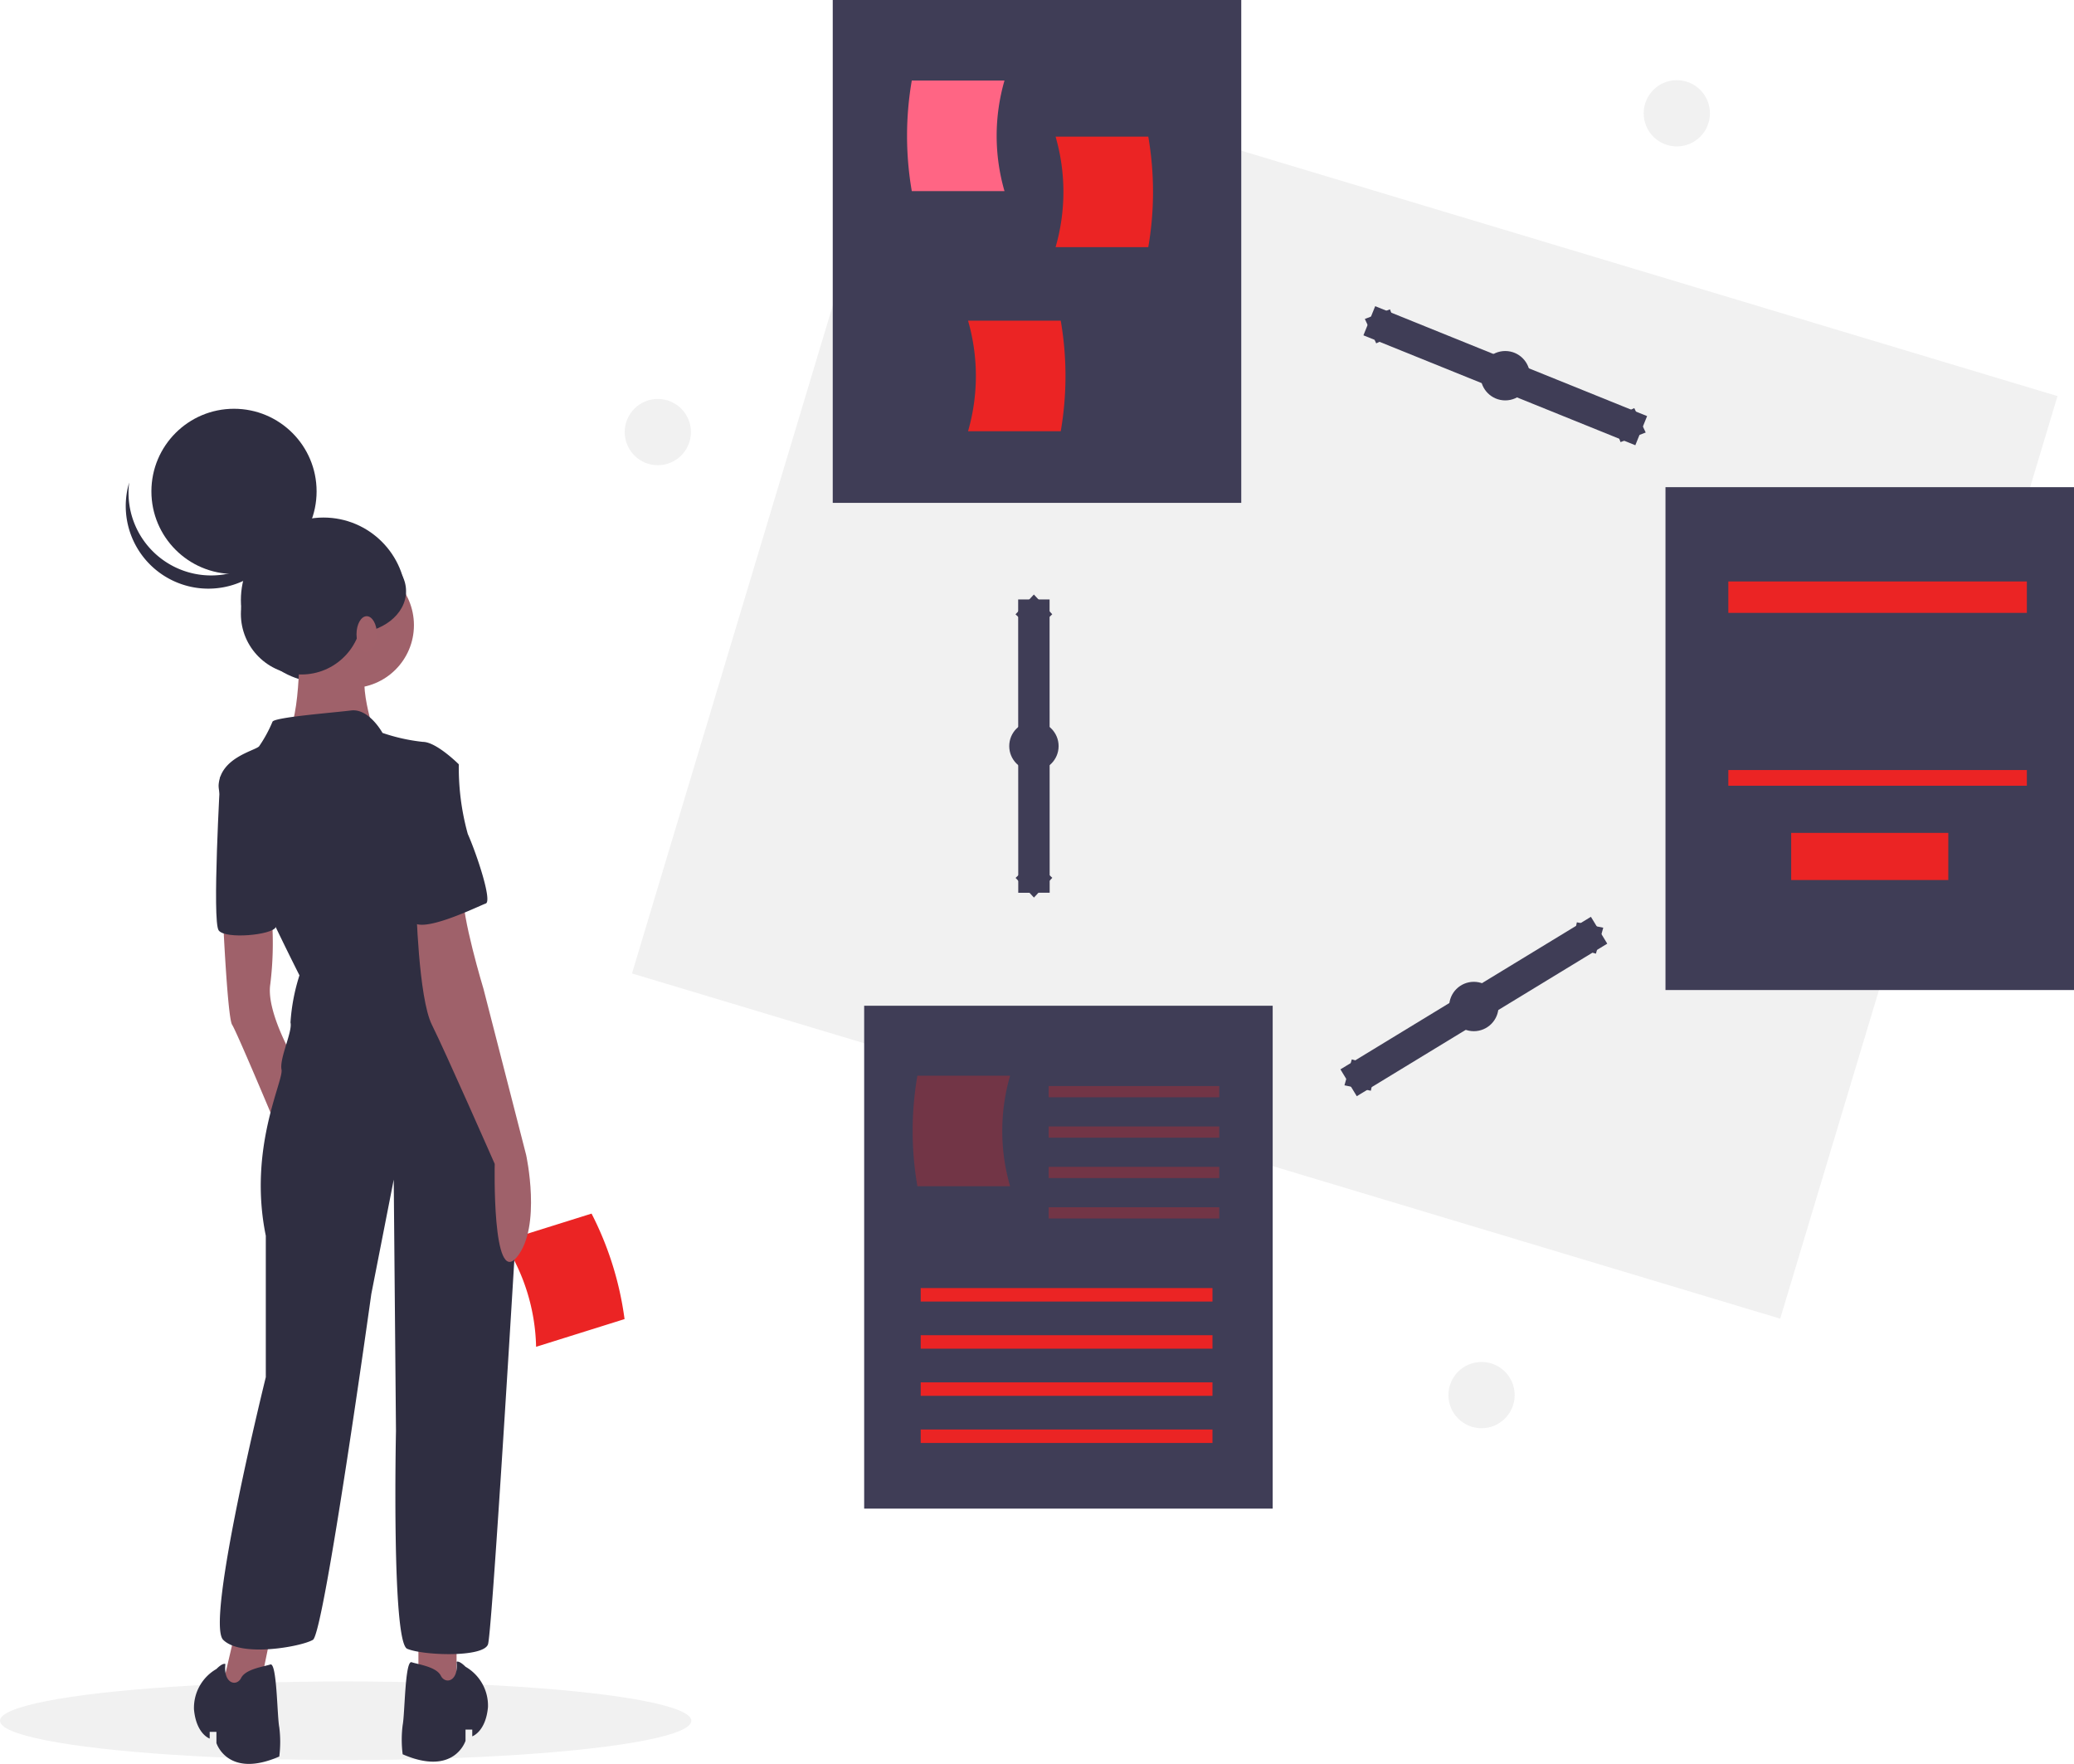 <svg xmlns="http://www.w3.org/2000/svg" width="132" height="112.248" viewBox="0 0 132 112.248">
  <g id="feautes-small-11" transform="translate(-0.035 0.318)">
    <ellipse id="Ellipse_270" data-name="Ellipse 270" cx="2.108" cy="2.108" rx="2.108" ry="2.108" transform="translate(104.648 4.784)" fill="#f1f1f1"/>
    <ellipse id="Ellipse_271" data-name="Ellipse 271" cx="2.108" cy="2.108" rx="2.108" ry="2.108" transform="translate(92.22 86.351)" fill="#f1f1f1"/>
    <ellipse id="Ellipse_272" data-name="Ellipse 272" cx="2.108" cy="2.108" rx="2.108" ry="2.108" transform="translate(39.794 25.069)" fill="#f1f1f1"/>
    <ellipse id="Ellipse_273" data-name="Ellipse 273" cx="22" cy="2.5" rx="22" ry="2.5" transform="translate(0.035 106.683)" fill="#f1f1f1"/>
    <path id="Path_1342" data-name="Path 1342" d="M362.317,604.11l5.63-1.764a20.635,20.635,0,0,0-2.1-6.713l-5.63,1.764A12.659,12.659,0,0,1,362.317,604.11Z" transform="translate(-328.162 -518.723)" fill="#eb2424"/>
    <ellipse id="Ellipse_274" data-name="Ellipse 274" cx="5.257" cy="5.257" rx="5.257" ry="5.257" transform="translate(15.366 32.616)" fill="#2f2e41"/>
    <path id="Path_1343" data-name="Path 1343" d="M99.5,724.071l-1,4.285h2.428l1-4.857Z" transform="translate(-84.549 -620.324)" fill="#9f616a"/>
    <path id="Path_1344" data-name="Path 1344" d="M187.5,727.5v4l2.428.286V727.5Z" transform="translate(-160.835 -623.753)" fill="#9f616a"/>
    <path id="Path_1345" data-name="Path 1345" d="M235.5,464.645s.286,6.143.571,6.571,2.857,6.571,2.857,6.571l1.286-4s-2-3.286-1.714-5.143a21.345,21.345,0,0,0,.106-4.142Z" transform="translate(-221.263 -406.325)" fill="#9f616a"/>
    <ellipse id="Ellipse_275" data-name="Ellipse 275" cx="4" cy="4" rx="4" ry="4" transform="translate(18.38 35.465)" fill="#9f616a"/>
    <path id="Path_1346" data-name="Path 1346" d="M263.748,336.5s.143,5.714-.857,6.571,5.714.143,5.714.143-1.428-4-.286-4.857S263.748,336.5,263.748,336.5Z" transform="translate(-244.654 -296.607)" fill="#9f616a"/>
    <path id="Path_1347" data-name="Path 1347" d="M243.911,372.873s-.857-1.571-2-1.428-4.857.429-5,.714a8.533,8.533,0,0,1-.857,1.571c-.286.286-2.428.714-2.571,2.428s5.143,12.142,5.143,12.142a12.406,12.406,0,0,0-.571,3c.143.571-.714,2.286-.571,3s-2.143,5-1,10.571v9s-3.857,15.571-2.714,16.713,5,.429,5.714,0,3.714-22,3.714-22l1.428-7.285.143,16s-.286,13.428.714,13.856,4.857.571,5.143-.286c.223-.668,1.315-18.455,1.784-26.251a29.127,29.127,0,0,0-.629-8.025c-.595-2.7-1.458-5.865-2.441-7.151-1.857-2.428-3-10.142-3-10.142l2.428-4.428s-1.428-1.428-2.286-1.428A11.77,11.77,0,0,1,243.911,372.873Z" transform="translate(-219.532 -326.552)" fill="#2f2e41"/>
    <path id="Path_1348" data-name="Path 1348" d="M233.356,397.5l-.753.513s-.532,9.2-.1,9.772,3.408.292,3.632-.211S233.356,397.5,233.356,397.5Z" transform="translate(-218.548 -348.893)" fill="#2f2e41"/>
    <path id="Path_1349" data-name="Path 1349" d="M321.5,450.268s.143,6,1,7.714,4,8.857,4,8.857-.182,7.861,1.409,5.93.591-6.5.591-6.5L325.785,455.7s-1.428-4.714-1.286-6.143S321.5,450.268,321.5,450.268Z" transform="translate(-294.978 -393.09)" fill="#9f616a"/>
    <path id="Path_1350" data-name="Path 1350" d="M318.547,795.216s.143-.114.571.314a2.853,2.853,0,0,1,1.428,2.571c-.143,1.571-1,1.857-1,1.857v-.429h-.429v.714s-.714,2.286-4,.857a7.409,7.409,0,0,1,0-1.857c.143-.714.143-4.143.571-4s1.571.286,1.857.857S318.69,796.473,318.547,795.216Z" transform="translate(-289.454 -689.784)" fill="#2f2e41"/>
    <path id="Path_1351" data-name="Path 1351" d="M224.426,796.216s-.143-.114-.571.314a2.853,2.853,0,0,0-1.428,2.571c.143,1.571,1,1.857,1,1.857v-.429h.429v.714s.714,2.286,4,.857a7.41,7.41,0,0,0,0-1.857c-.143-.714-.143-4.143-.571-4s-1.571.286-1.857.857S224.283,797.473,224.426,796.216Z" transform="translate(-210.046 -690.641)" fill="#2f2e41"/>
    <path id="Path_1352" data-name="Path 1352" d="M318.336,392.5l2,.429a15.76,15.76,0,0,0,.571,4.428c.571,1.286,1.571,4.285,1.143,4.428s-4.428,2.143-4.714,1S316.336,392.5,318.336,392.5Z" transform="translate(-291.1 -344.607)" fill="#2f2e41"/>
    <ellipse id="Ellipse_276" data-name="Ellipse 276" cx="5.257" cy="5.257" rx="5.257" ry="5.257" transform="translate(9.671 25.694)" fill="#2f2e41"/>
    <path id="Path_1353" data-name="Path 1353" d="M194.459,274.874a5.257,5.257,0,0,0,8.118-2.76,5.257,5.257,0,1,1-10.255-2.156A5.255,5.255,0,0,0,194.459,274.874Z" transform="translate(-184.066 -239.57)" fill="#2f2e41"/>
    <circle id="Ellipse_277" data-name="Ellipse 277" cx="3.855" cy="3.855" r="3.855" transform="translate(15.366 34.893)" fill="#2f2e41"/>
    <ellipse id="Ellipse_278" data-name="Ellipse 278" cx="3.417" cy="2.672" rx="3.417" ry="2.672" transform="translate(19.045 34.631)" fill="#2f2e41"/>
    <ellipse id="Ellipse_279" data-name="Ellipse 279" cx="0.649" cy="1.147" rx="0.649" ry="1.147" transform="translate(22.725 38.894)" fill="#a0616a"/>
    <rect id="Rectangle_341" data-name="Rectangle 341" width="76.282" height="61.282" transform="matrix(0.958, 0.288, -0.288, 0.958, 57.907, 2.919)" fill="#f1f1f1"/>
    <line id="Line_14" data-name="Line 14" x2="17.305" y2="6.995" transform="translate(87.185 20.093)" fill="none" stroke="#3f3d56" stroke-miterlimit="10" stroke-width="2"/>
    <path id="Path_1354" data-name="Path 1354" d="M609.88,138.961l.259-.121-.6-1.276,1.316-.5-.1-.267-1.6.612Z" transform="translate(-522.255 -117.43)" fill="#3f3d56"/>
    <path id="Path_1355" data-name="Path 1355" d="M722.482,182.959l-.1-.267,1.316-.5-.6-1.276.259-.121.727,1.554Z" transform="translate(-619.308 -155.143)" fill="#3f3d56"/>
    <circle id="Ellipse_280" data-name="Ellipse 280" cx="1.571" cy="1.571" r="1.571" transform="translate(94.266 22.019)" fill="#3f3d56"/>
    <line id="Line_15" data-name="Line 15" y1="9.707" x2="15.942" transform="translate(85.867 58.878)" fill="none" stroke="#3f3d56" stroke-miterlimit="10" stroke-width="2"/>
    <path id="Path_1356" data-name="Path 1356" d="M601.763,472.915l.058-.28-1.38-.282.383-1.356-.275-.077-.466,1.651Z" transform="translate(-514.48 -403.824)" fill="#3f3d56"/>
    <path id="Path_1357" data-name="Path 1357" d="M704.493,411.858l-.275-.077.383-1.356-1.38-.283.058-.28,1.681.345Z" transform="translate(-602.885 -351.489)" fill="#3f3d56"/>
    <circle id="Ellipse_281" data-name="Ellipse 281" cx="1.571" cy="1.571" r="1.571" transform="translate(92.266 62.16)" fill="#3f3d56"/>
    <line id="Line_16" data-name="Line 16" x2="0.006" y2="18.665" transform="translate(65.836 37.828)" fill="none" stroke="#3f3d56" stroke-miterlimit="10" stroke-width="2"/>
    <path id="Path_1358" data-name="Path 1358" d="M453.538,265.132l.209.195.959-1.032.96,1.032.209-.2-1.169-1.256Z" transform="translate(-388.87 -226.357)" fill="#3f3d56"/>
    <path id="Path_1359" data-name="Path 1359" d="M453.573,388.909l.209-.2.959,1.032.959-1.032.209.195-1.168,1.257Z" transform="translate(-388.9 -333.362)" fill="#3f3d56"/>
    <circle id="Ellipse_282" data-name="Ellipse 282" cx="1.571" cy="1.571" r="1.571" transform="translate(64.268 45.589)" fill="#3f3d56"/>
    <rect id="Rectangle_342" data-name="Rectangle 342" width="26" height="32" transform="translate(53.035 -0.318)" fill="#3f3d56"/>
    <path id="Path_1360" data-name="Path 1360" d="M546.405,97.922h-5.9a20.636,20.636,0,0,1,0-7.035h5.9A12.659,12.659,0,0,0,546.405,97.922Z" transform="translate(-482.439 -86.08)" fill="#ff6584"/>
    <path id="Path_1361" data-name="Path 1361" d="M606.379,122.9h5.9a20.639,20.639,0,0,0,0-7.035h-5.9A12.659,12.659,0,0,1,606.379,122.9Z" transform="translate(-539.162 -107.49)" fill="#eb2424"/>
    <path id="Path_1362" data-name="Path 1362" d="M567.379,204.9h5.9a20.636,20.636,0,0,0,0-7.035h-5.9A12.659,12.659,0,0,1,567.379,204.9Z" transform="translate(-505.733 -177.776)" fill="#eb2424"/>
    <rect id="Rectangle_343" data-name="Rectangle 343" width="26" height="32" transform="translate(106.035 30.683)" fill="#3f3d56"/>
    <rect id="Rectangle_344" data-name="Rectangle 344" width="19" height="2" transform="translate(110.035 36.683)" fill="#eb2424"/>
    <rect id="Rectangle_345" data-name="Rectangle 345" width="19" transform="translate(110.035 40.683)" fill="#eb2424"/>
    <rect id="Rectangle_346" data-name="Rectangle 346" width="19" transform="translate(110.035 43.683)" fill="#eb2424"/>
    <rect id="Rectangle_347" data-name="Rectangle 347" width="19" transform="translate(110.035 46.683)" fill="#eb2424"/>
    <rect id="Rectangle_348" data-name="Rectangle 348" width="19" height="1" transform="translate(110.035 48.683)" fill="#eb2424"/>
    <rect id="Rectangle_349" data-name="Rectangle 349" width="10" height="3" transform="translate(114.035 52.683)" fill="#eb2424"/>
    <rect id="Rectangle_350" data-name="Rectangle 350" width="26" height="32" transform="translate(55.035 63.683)" fill="#3f3d56"/>
    <rect id="Rectangle_351" data-name="Rectangle 351" width="18.57" height="0.857" transform="translate(58.634 81.649)" fill="#eb2424"/>
    <rect id="Rectangle_352" data-name="Rectangle 352" width="18.57" height="0.857" transform="translate(58.634 84.649)" fill="#eb2424"/>
    <rect id="Rectangle_353" data-name="Rectangle 353" width="18.57" height="0.857" transform="translate(58.634 87.649)" fill="#eb2424"/>
    <rect id="Rectangle_354" data-name="Rectangle 354" width="18.57" height="0.857" transform="translate(58.634 90.649)" fill="#eb2424"/>
    <path id="Path_1363" data-name="Path 1363" d="M548.905,541.229h-5.9a20.636,20.636,0,0,1,0-7.035h5.9A12.658,12.658,0,0,0,548.905,541.229Z" transform="translate(-484.582 -466.06)" fill="#eb2424" opacity="0.3"/>
    <rect id="Rectangle_355" data-name="Rectangle 355" width="10.857" height="0.714" transform="translate(66.777 68.793)" fill="#eb2424" opacity="0.3"/>
    <rect id="Rectangle_356" data-name="Rectangle 356" width="10.857" height="0.714" transform="translate(66.777 71.364)" fill="#eb2424" opacity="0.3"/>
    <rect id="Rectangle_357" data-name="Rectangle 357" width="10.857" height="0.714" transform="translate(66.777 73.935)" fill="#eb2424" opacity="0.3"/>
    <rect id="Rectangle_358" data-name="Rectangle 358" width="10.857" height="0.714" transform="translate(66.777 76.506)" fill="#eb2424" opacity="0.3"/>
  </g>
</svg>
